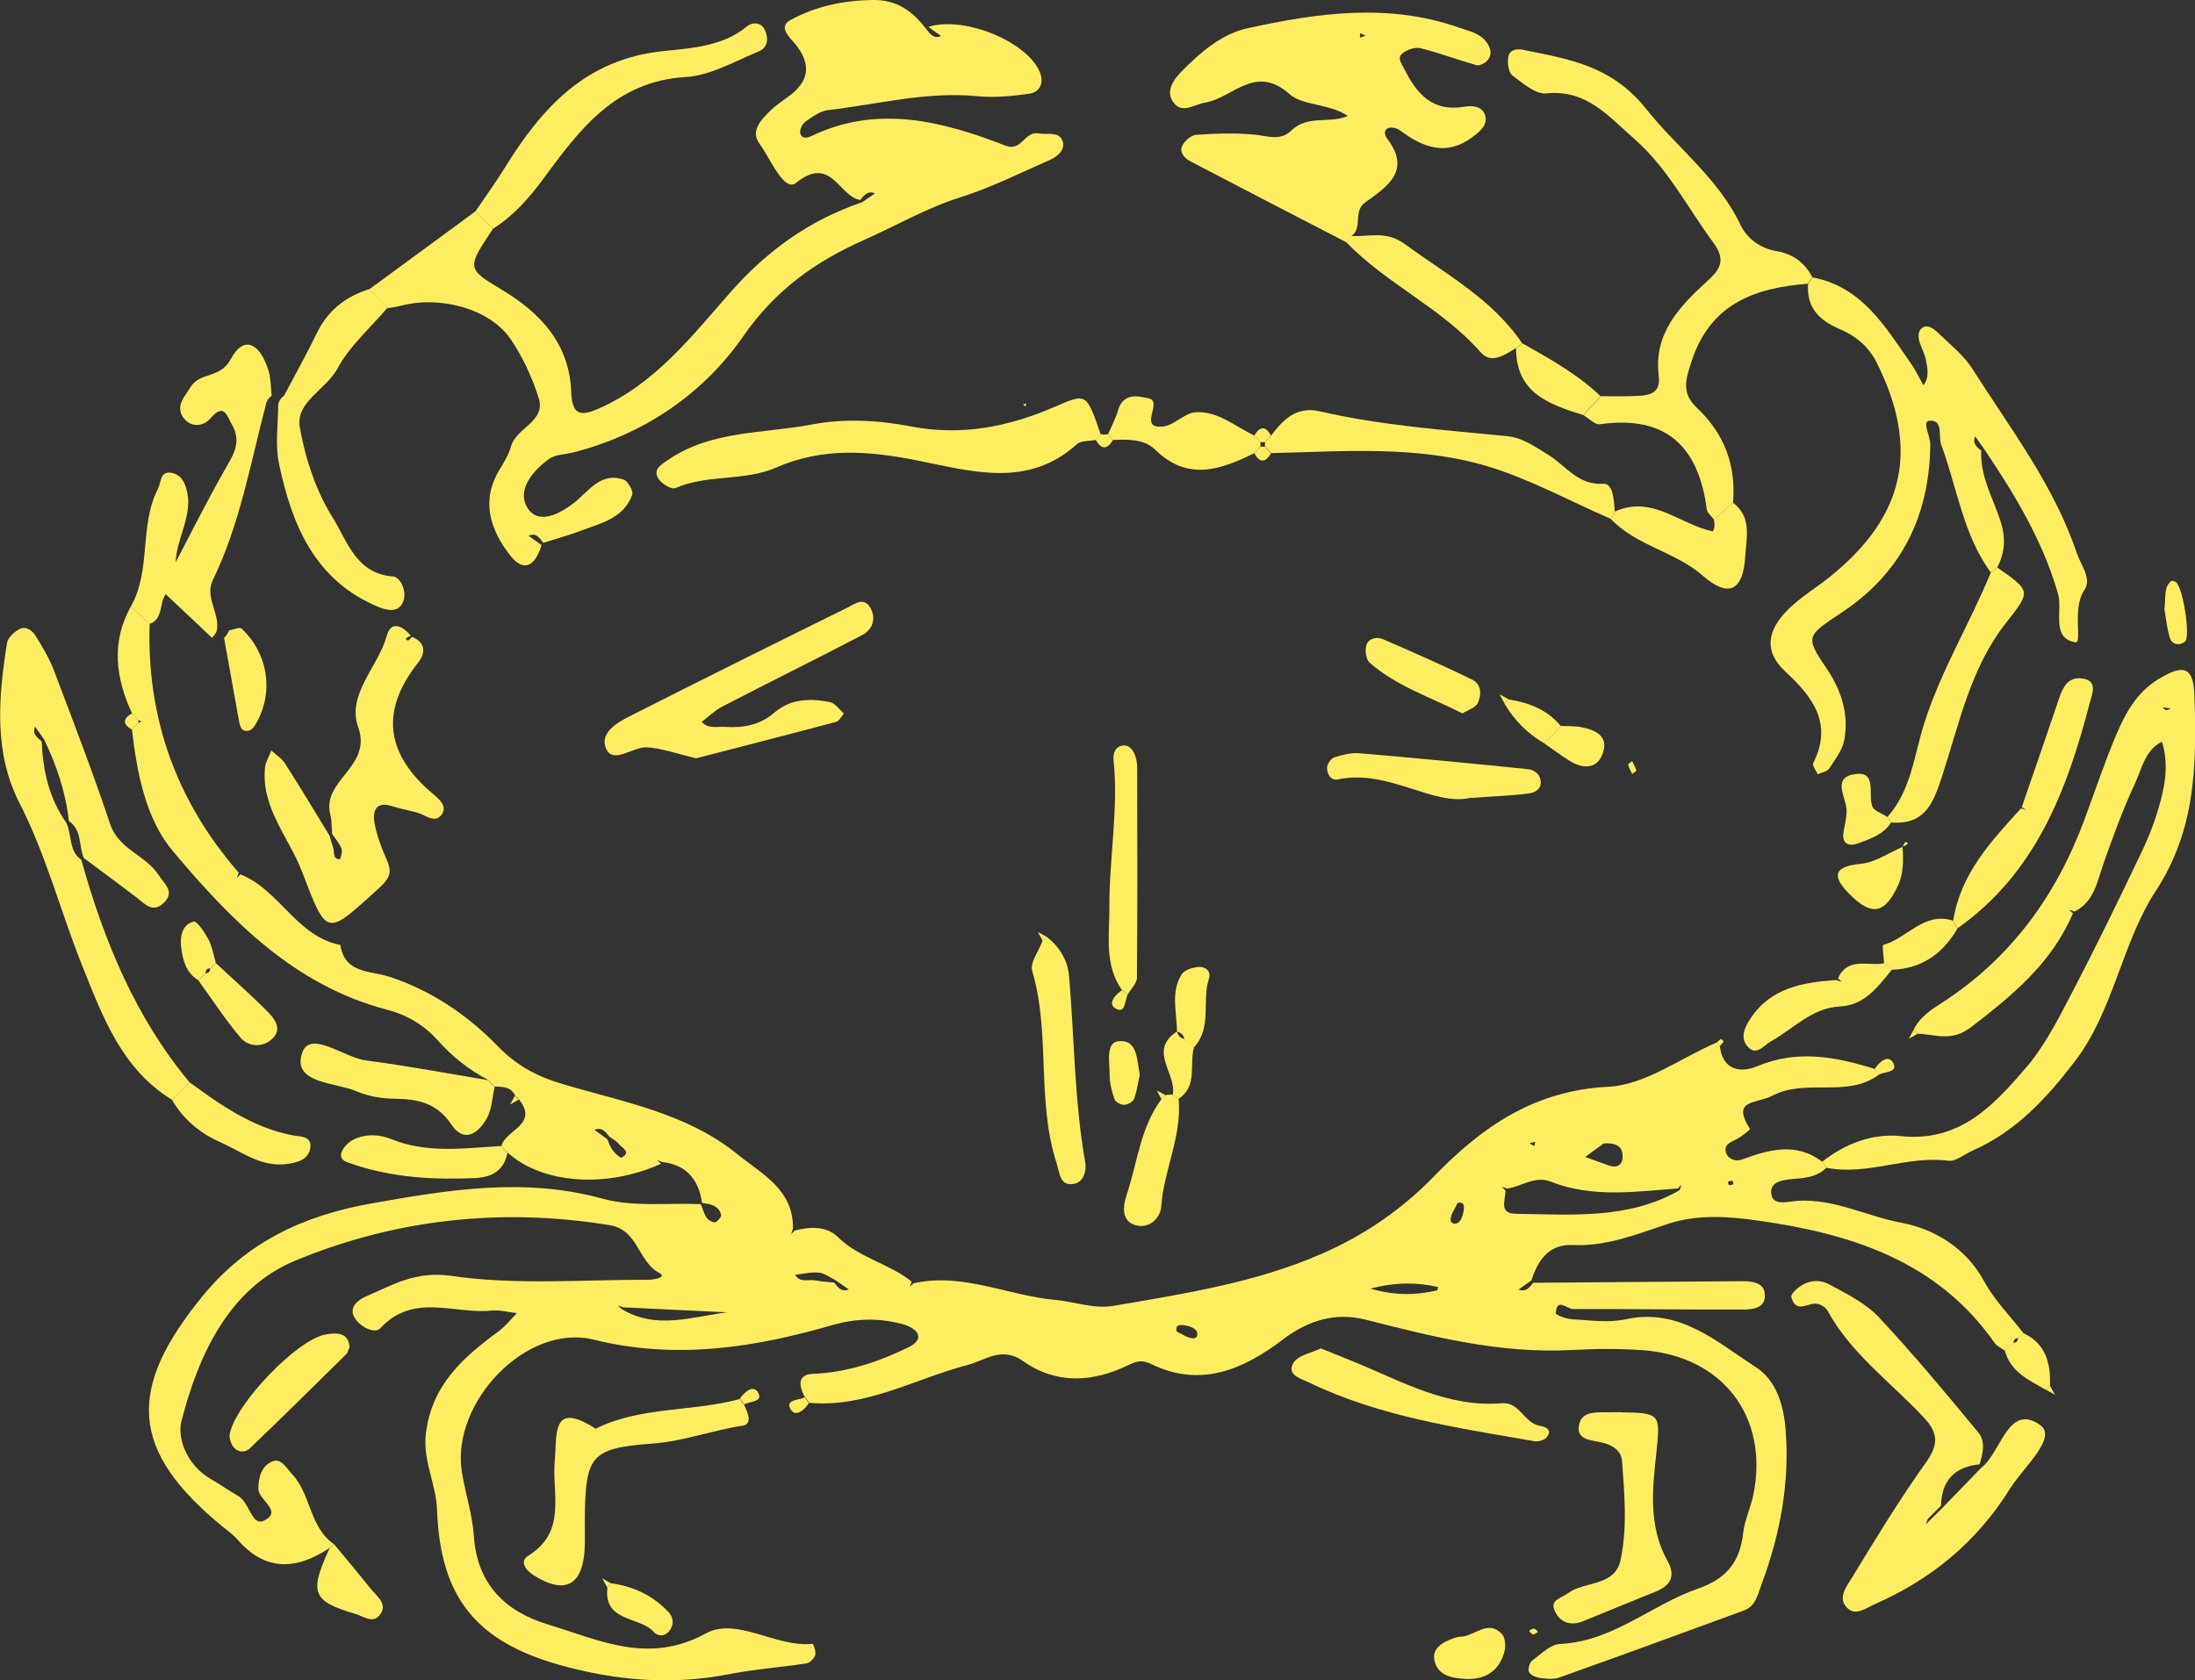 <?xml version="1.0" encoding="UTF-8"?>
<svg id="Layer_2" data-name="Layer 2" xmlns="http://www.w3.org/2000/svg" viewBox="0 0 166.34 127.38">
  <rect x="0" y="0" width="166.34" height="127.38" fill="#333333" stroke="none"/>
  <defs>
    <style>
      .cls-1 {
        fill: #feed61;
        stroke-width: 0px;
      }
    </style>
  </defs>
  <g id="Layer_11" data-name="Layer 11">
    <g>
      <path class="cls-1" d="m60.99,105.91c-.43-.82-.62-1.72.63-1.77,2.55-.1,4.88-.88,7.14-1.97.46-.22.98-.55.78-1.06-.14-.34-.7-.62-1.12-.73-1.78-.48-3.52-.46-5.35.07-5.93,1.71-11.84,2.64-18.08,1.1-5.1-1.26-10.82,4.77-9.99,10.02.26,1.63.8,3.23.91,4.87.25,3.69,2.42,5.74,5.67,6.72,3.87,1.17,7.56,3.04,11.91.66,2.35-1.28,5.3,1.08,8.09.79.05,0,.28.59.2.84-.08.26-.4.6-.66.64-1.95.3-3.94.44-5.88.82-4.33.85-8.58.49-12.79-.69-6.31-1.77-9.09-5.07-9.33-11.76-.07-2.01-1.11-3.74-.84-5.85.47-3.68,2.85-5.74,5.53-7.71.51-.38.91-.9,1.36-1.36-.66-.07-1.32-.26-1.97-.19-2.8.28-5.88-1.38-8.38,1.34-.42.46-1.67-.14-2.02-.94-.31-.69.34-1.22.95-1.48,2.05-.89,3.77-1.95,6.48-1.55,4.89.71,9.95.28,14.94.29.29,0,1.44-.16.78-.52-1.64-.89-1.56-3.26-3.76-3.62-8.21-1.34-16.27-.44-23.81,2.69-5,2.07-7.33,7.1-8.63,12.17-.35,1.38.5,3.41,2.23,4.39.71.4,1.38.89,2.09,1.29.84.48,1.01,2.32,1.93,1.86,1.48-.73-.43-1.55-.42-2.42,0-.87.25-1.74,1.06-2.07.68-.27,1.06.5,1.5.97,1.45,1.55,1.3,4.04,3.19,5.32l-.35.27c-2.49,1.66-4.84,1.82-6.97-.62-.32-.37-.73-.67-1.12-.98-7.07-5.78-7.32-10.45-1.49-17.55,3.38-4.11,7.7-6.06,12.67-6.95,5.84-1.04,11.65-2.02,17.62-.37,2.33.64,4.93.3,7.41.41.26.54.31,1.27,1.06,1.38.14.02.52-.41.49-.56-.17-.73-.83-.82-1.45-.92q-.39-2.78-2.99-3.09c-.13-.05-.27-.09-.4-.14l.28.27c-4.14,1.88-9.03,1.52-11.63-.86-.18-.14-.34-.3-.46-.5.32-1.22,2.85-1.61,1.33-3.52l-.3-.3c-.31-.67-.93-.65-1.53-.68-.2-.13-.37-.3-.5-.5-1.48-.76-2.75-1.79-3.86-3.03-1.02-1.15-2.35-1.91-3.77-2.28-7.05-1.83-11.86-6.79-16.27-12.03-2.06-2.45-2.72-5.92-3.1-9.22.17-.17.34-.34.49-.52l.25-.09-.25-.1c-.16-.18-.32-.36-.49-.52-1.23-2.67-1.59-5.36-.1-8.07.24.18.47.38.68.59l.22.21c.17.17.36.33.54.48-.23,7.18,2.04,13.46,6.75,18.87-.05.14-.09.27-.14.41.09-.09.18-.19.27-.28,2.96,1.17,4.24,4.7,7.57,5.35.35,2.2,2.26,1.93,3.74,2.42,3.16,1.03,5.91,2.91,8.16,5.22,1.48,1.52,2.96,2.31,4.93,2.9,4.56,1.36,9.41,2.2,13.23,5.3,1.83,1.49,4.31,2.69,4.24,5.68-.05.14-.09.27-.14.41.09-.09.18-.19.27-.28,1.16-.3,2.41-.35,3.26.48,1.62,1.6,3.89,2.01,5.61,3.39-.05.14-.09.27-.14.41.09-.09.18-.19.27-.28,3.72-.84,7.15.93,10.75,1.26,1.45.13,2.95.7,4.4.45,5.36-.92,10.75-1.74,15.8-3.95,3.23-1.41,6.06-3.35,8.52-5.89,3.61-3.72,7.57-6.49,13.2-6.77,2.78-.14,5.46-2.17,8.19-3.35,0,0,.25.25.25.25.2,1.86,1.58,2.07,2.82,1.55,3.06-1.29,5.97-.72,8.92.2.11.14.22.28.32.43-2.42,1.81-5.49.25-8.08,1.6-1.24.64-3.14.25-1.69,2.53.02.03-.64.58-1.03.77-.47.22-.97.43-.79,1.02.16.5.75.69,1.2.52,2.06-.76,4.1-1.34,6.09.16.11.14.22.3.31.46-.62.63-1.42.76-2.26.83-.81.07-1.98.12-1.92,1.07.07,1.06,1.3.65,1.98.61,2.79-.19,5.25,1.17,7.89,1.66,2.46.46,4.89,1.88,6.28,4.45.77,1.43,1.98,2.63,2.98,3.93-.14.12-.28.25-.41.37-.24,0-.35.12-.35.36-.21.21-.43.4-.65.59-.27-.2-.61-.34-.79-.6-4.35-6.21-10.86-8.26-17.88-9.26-2.29-.32-4.62-.5-6.89.25-2.35.78-4.65,1.72-7.21,1.6-1.8-.08-2.62,1.15-3.12,2.68-.32.23-.65.46-.97.69.55.23.83-.15,1.11-.51,5.32-.04,10.64-.09,15.96-.12.67,0,1.48.15,1.58.87.16,1.16-.86,1.28-1.66,1.28-4.29.01-8.58-.05-12.87-.04-.44,0-1.23-.91-1.3.32,0,.14.83.44,1.29.46,1.33.07,2.71.28,3.98,0,4.1-.9,6.89,1.69,9.87,3.61,1.59,1.02,2.13,2.9,2.28,4.79.31,4.04-.42,7.92-1.83,11.7-.29.77-.43,1.64-1.33,1.97-4.66,1.71-9.32,3.42-13.99,5.08-.44.16-.99.1-1.48.03-.3-.04-.71-.21-.82-.45-.1-.21.04-.71.24-.86.66-.49,1.37-1.22,2.09-1.26,4.01-.18,6.93-2.96,10.46-4.19,2.25-.78,3.2-2.08,3.45-4.28.11-.97.58-1.9.77-2.87,1.18-5.88-2.33-10.49-8.39-10.93-1.82-.13-3.66-.11-5.49-.01-5.33.27-10.4-1-15.49-2.3-2.32-.59-4.39.05-6.32,1.52-2.96,2.25-6.21,3.66-9.93,1.85-.72-.35-1.11-.24-1.73.06-2.7,1.32-5.48,1.49-7.99-.29-1.63-1.16-2.89-.05-4.21.29-3.98,1.04-7.68,3.25-12,2.87-.11-.14-.22-.28-.32-.43Zm-14.82-19.76c-.29-.36-.56-.74-1.12-.5l.97.7c.13.29.23.61.42.86.18.23.58.6.67.54.77-.44.02-.72-.19-1.01-.18-.24-.49-.39-.75-.58Zm17.04,11.07c.28.36.55.75,1.11.52-.33-.23-.65-.45-.98-.68-.42-.21-.83-.54-1.27-.59-.59-.06-1.2.1-1.81.16.37.65,1.01.33,1.53.43.46.09.94.11,1.41.16Zm-15.99,1.88c-.14-.05-.27-.09-.41-.14.1.09.19.17.29.26,2.59,1.6,5.31.6,8.01.26-2.63-.13-5.26-.26-7.89-.38Zm79.93-9.01c-3.23.24-6.48.73-9.64-.52-1.19-.47-2.19.37-3.3.53-.14-.05-.27-.09-.41-.14.09.09.18.18.28.27.04.7-.56,1.76.81,1.78,4.22.05,8.5.45,12.39-1.79.05-.14.09-.27.14-.41-.09.09-.18.18-.27.28Zm-5.61-3.42c-.37.27-.89.65-1.41,1.03.6.22,1.19.44,1.79.65.56.2,1,0,1.04-.57.06-.79-.39-1.18-1.42-1.1Zm-17.69,11.01c1.91.56,3.48.49,5.05.14.04,0,.06-.17.08-.26-1.6-.36-3.18-.38-5.13.12Zm6.6-6.48c-.17.39-.5.81-.52,1.24-.01.36.45.44.7.12.18-.23.26-.57.3-.87.06-.43-.12-.61-.49-.49Zm-21.27,9.74c.38.17.81.5,1.24.51.36.01.44-.46.12-.7-.23-.18-.57-.26-.87-.3-.43-.06-.61.12-.49.5Zm42.19-11.17c-.03-.09-.05-.26-.09-.26-.11-.01-.23.04-.34.07.03.09.05.26.09.26.11.01.23-.04.34-.07Zm-15.48-3.11l.39.22.06-.33-.45.12Z"/>
      <path class="cls-1" d="m28,21.92c2.68-1.97,5.35-3.93,8.03-5.9.18.19.36.38.55.57l.21.21c.19.18.38.36.57.54-1.98,2.97-2.01,3.02.63,4.6,3,1.79,5.17,4.14,5.3,7.8.07,1.81.78,1.81,2.13,1.21,4.24-1.88,7.03-5.5,9.93-8.79,2.83-3.21,6.02-5.48,9.98-6.83.33-.22.65-.45.98-.67-.55-.24-.83.15-1.12.5-1.61-.24-2.19-3.45-4.86-1.3-.92.74-1.93-1.83-2.77-2.96-.73-.99.14-1.85.86-2.55.47-.46,1.05-.8,1.56-1.21q2.17-1.74.07-4.05c-.47-.52-.95-1.15-.13-1.58C61.83.47,63.88.04,66.1,0c1.92-.04,3.07.88,4.11,2.22.28.36.55.75,1.11.51l-.97-.69c2.77-.88,7.7,1.2,8.5,3.57.27.81-.16,1.39-.83,1.49-1.31.19-2.66.32-3.96.19-3.85-.37-7.56.62-11.32,1.06-.6.07-1.18.51-1.71.88-.23.16-.43.59-.39.85.07.39.44.43.79.26,5.05-2.44,9.94-1.17,14.77.7,1.24.48,1.44-1.12,2.49-.93.63.12,1.5-.16,1.8.5.31.66-.29,1.23-.9,1.5-2.27,1-4.5,2.12-6.85,2.86-2.56.81-4.84,2.15-7.26,3.22-3.69,1.64-6.73,3.8-9.14,7.28-3.07,4.41-7.51,7.43-12.86,8.82-.64.16-1.4.15-1.89.51-1.22.9-2.45,2.34-1.62,3.69.8,1.3,2.39.51,3.5-.35,1.15-.88,2.02-2.39,3.8-1.78.32.11.74.87.64,1.15-.64,1.78-2.38,2.15-3.91,2.73-.93.35-1.89.61-2.83.91-.28-.36-.53-.8-1.11-.54.33.24.65.48.98.71-.42,1.43-1.27,2.21-2.38.78-1.48-1.91-2.25-4.09-.82-6.47.34-.57.71-1.16.88-1.78.39-1.44,2.68-1.89,2.1-3.69-.5-1.56-1.21-3.12-2.14-4.47-1.58-2.3-5.36-3.31-8.35-2.5-.32.09-.65.11-.98.17-.18-.19-.36-.38-.55-.57l-.21-.2c-.21-.21-.4-.44-.59-.67Z"/>
      <path class="cls-1" d="m102.02,18.36c-3.94-2.04-7.88-4.07-11.81-6.13-.44-.23-.86-.68-.62-1.18.18-.37.67-.8,1.05-.83,1.48-.1,2.99-.16,4.47-.01.99.1,1.92.5,2.78-.34,1.2-1.17,2.89-.48,4.25-1.08-1.36-.94-3.42-.77-4.41-1.65-2.61-2.33-4.31.29-6.38.63-.79.13-1.66.81-2.3.14-.89-.94-.04-1.96.56-2.57,1.4-1.4,2.99-2.78,4.93-3.2,5.31-1.16,10.67-1.93,16.02-.05.79.28,1.6.41,2.12,1.15.31.44.4.92.05,1.33-.18.21-.6.43-.83.37-1.43-.4-2.82-.93-4.26-1.29-.4-.1-.98.11-1.33.37-.46.35-.13.74.1,1.2.96,1.88,2.12,3.28,4.54,2.87.6-.1,1.42-.07,1.61.71.18.74-.48,1.21-.99,1.6-1.95,1.46-3.73.79-5.45-.5-.23-.17-.62-.28-.87-.21-.35.1-.39.48-.13.82,1.87,2.43-.02,3.66-1.65,4.82-.98.7-.17,1.93-1.05,2.55-.1.17-.22.33-.36.48Zm1.06-15.85l-.03.34.44-.14-.42-.2Z"/>
      <path class="cls-1" d="m145.02,78.05c.46-.93,1.26-1.47,2.12-2.02,5.18-3.34,8.64-8.06,10.78-13.79.81-2.16,1.53-4.36,2.43-6.49.71-1.67,1.56-3.27,3.24-4.28,1.93-1.17,2.64-.91,2.71,1.32.16,5.13.13,10.07-2.94,14.76-2.58,3.95-3.16,9.03-6.13,12.91-2.13,2.79-4.47,5.33-7.77,6.77-.61.27-1.25.83-1.81.76-3.13-.42-6.13,1.15-9.25.53-.09-.16-.19-.31-.31-.46,1.75-1.38,3.82-2.16,5.95-1.94,4.46.48,7.03-2.32,9.49-5.18,1.38-1.61,2.39-3.58,3.38-5.48,1.91-3.66,3.72-7.37,5.49-11.1.63-1.34,1.13-2.77,1.47-4.21.3-1.28.38-2.63-.04-3.93-1.3.67-1.52,2.07-2.05,3.2-.91,1.94-1.64,3.97-2.36,6-.49,1.39-.7,2.91-2.2,3.68-.14-.05-.28-.09-.43-.14l.3.27c-1.59,3.75-4.54,6.19-7.69,8.61-1.52,1.17-2.69.57-4.07.52l-.31-.31Zm19.48-24.35c-.21-.03-.42-.05-.63-.08.1.07.19.2.29.21.11.01.22-.08.34-.13Z"/>
      <path class="cls-1" d="m150.14,34.18c-.09,1.86.83,3.47,1.4,5.13.47,1.38.44,2.5-.19,3.71-.15.15-.31.27-.49.37-2.11-2.89-2.54-6.43-3.75-9.66-.25-.68.2-1.94-.92-1.83-.55.05.09,1.15.09,1.78-.05,5.39-2.16,9.72-6.68,12.73-2.64,1.76-2.85,1.81-1.25,4.15,1.2,1.76,1.77,3.53,1.41,5.54-.14.77-.7,1.48-1.15,2.17-.15.23-.57.28-.86.42-.12-.28-.43-.66-.34-.84,1.5-2.99-.02-5-2.1-6.93-1.72-1.59-1.35-3.19.21-4.73.95-.94,2.09-1.62,3.12-2.44,5.85-4.69,6.77-9.87,3.58-16.26-.65-1.3-1.64-2.05-2.88-2.58-1.52-.65-2.46-1.65-2.32-3.4.1-.18.22-.34.36-.48,3.76.73,5.5,3.76,7.45,6.55.35.51.62,1.08.93,1.62.46-.59.31-1.26.19-1.9-.09-.48-.35-.92-.49-1.4-.14-.48-.1-1,.44-1.15.24-.07.64.17.86.38.95.92,2.04,1.77,2.73,2.86,2.87,4.52,6.17,8.8,7.9,13.96.3.91,1.17,1.91.55,2.81-.92,1.34-.14,4.01-.65,3.93-1.89-.3-.96-2.39-1.33-3.68-1.16-4.04-3.29-7.54-5.59-10.96-.23-.32-.46-.65-.69-.97-.24.55.16.83.5,1.12Z"/>
      <path class="cls-1" d="m6.16,65.17c1.71,6.12,4.08,11.92,8.2,16.87-.19.18-.38.36-.57.55l-.2.21c-.18.19-.37.38-.55.57-3.82-2.33-5.27-6.33-6.8-10.14-1.64-4.09-2.73-8.38-4.76-12.35-1.97-3.84-1.6-8.03-.95-12.14.06-.39.53-.83.92-1.04.5-.28.99.09,1.25.5.52.84,1.04,1.71,1.39,2.63,1.46,3.86,2.95,7.71,4.25,11.62.65,1.95,2.69,2.36,3.68,3.88.44.68,1.26,1.26.4,2.1-.85.84-1.46.07-2.1-.42-1.31-1-2.64-1.98-3.96-2.96-.42-.92-.12-2.13-1.14-2.81-.24-2.18-.93-4.22-1.88-6.19-.23-.32-.46-.65-.68-.97-.24.55.15.83.5,1.12.09,2.22.56,4.33,1.87,6.18.44.91.15,2.13,1.15,2.81Z"/>
      <path class="cls-1" d="m121.29,30.03c1,0,2,.04,3-.03.88-.06,1.56-.31,1.41-1.52-.4-3.2,1.57-5.25,3.69-7.18.94-.86,1.44-1.56.45-2.91-1.97-2.66-3.47-5.67-6.02-7.89-1.94-1.69-3.59-3.74-6.65-3.42-.81.08-1.78-.78-2.56-1.36-.29-.22-.38-.91-.32-1.35.07-.54.53-.71,1.09-.6,3.49.71,6.73,1.17,9.38,4.5,2.33,2.93,5.45,5.23,7.14,8.78.49,1.03,1.5,1.79,2.75,1.99,1.24.21,2.13.89,2.7,1.99-.14.15-.26.31-.36.48-4.03.31-7.38,1.52-8.8,5.88-.46,1.4-.78,2.42.42,3.54,2.05,1.93,2.97,4.35,2.72,7.18-.19.15-.37.31-.54.47l-.21.22c-.22.21-.45.41-.7.58-.19-.26-.5-.5-.54-.78-.62-4.77-3.1-7.15-8.1-6.44-.37.05-.82-.44-1.23-.68.18-.24.38-.46.58-.67l.21-.21c.17-.18.34-.37.5-.56Z"/>
      <path class="cls-1" d="m150.19,111.23c1.48-1.21,2.01-4.88,4.4-3.22,1.37.95-1.24,3.2-2.25,4.81-2.51,4.03-5.93,6.87-10.24,8.77-.78.34-1.5.97-2.17.24-.67-.73.02-1.6.41-2.23,1.8-2.96,3.6-5.92,5.61-8.74.97-1.36.94-2.24-.17-3.42-2.48-2.65-5.5-4.81-7.29-8.09-.14-.25-.51-.48-.81-.52-.67-.11-1.58.8-1.93-.51-.03-.12.11-.31.22-.43.79-.8,1.77-1.02,2.71-.5,1.3.71,2.71,1.4,3.7,2.46,2.63,2.81,5.1,5.78,7.55,8.75.55.66.33,1.58.09,2.4-1.9.19-2.88,1.23-2.93,3.14-.33.33-.67.67-1,1-.05.14-.09.27-.14.41.09-.09.18-.18.27-.28.33-.33.67-.67,1.01-1,.99-1.02,1.97-2.04,2.96-3.06Z"/>
      <path class="cls-1" d="m31.24,48.28c1.06.46,1.01,1.24.43,1.97-2.91,3.69-2.39,6.95,1.12,9.91.46.39,1.15.94.68,1.59-.5.69-1.19.05-1.79-.13-.64-.19-1.3-.29-1.93-.5-1.24-.41-1.53.32-1.37,1.25.17.96.53,1.91.93,2.81.47,1.08.16,1.47-.78,2.32-3.8,3.43-3.74,3.56-5.64-1.42-.99-2.6-3.1-4.82-2.81-7.87.04-.45.32-.88.48-1.32.35.32.78.59,1.03.97,1.16,1.81,2.27,3.66,3.39,5.5.09.29.16.59.26.87.13.33-.08.87.51.91.03,0,.22-.57.13-.8-.15-.41-.46-.75-.71-1.12-.04-.5-.02-1.01-.14-1.48-.67-2.61,3.19-3.59,2.12-6.6-.9-2.51,1.52-4.59,2.17-6.97.32-1.16,1.21-.72,1.82.03-.41.14-.49.29-.23.35.08.02.2-.17.31-.26Z"/>
      <path class="cls-1" d="m83.04,33.35c-.49.1-1.12.04-1.43.32-3.75,3.38-8.01,2.04-12.12,1.23-3.66-.72-7.14-1.01-10.69.55-2.38,1.04-5.18.49-7.63,1.55-.28.12-.97-.3-1.22-.64-.53-.73.08-1.09.65-1.48,3.31-2.28,7.28-2,10.97-2.71,2.39-.46,5.02-.32,7.43.15,3.89.75,7.44.03,10.95-1.49,2.38-1.03,2.38-1.06,3.45,2.07-.1.16-.22.31-.35.45Z"/>
      <path class="cls-1" d="m52.79,57.49c-1.52-.36-2.63-.77-3.76-.84-1.07-.06-2.6,1.34-3.11.07-.53-1.34,1.17-2.11,2.32-2.69,5.31-2.69,10.64-5.34,15.98-7.97.51-.25,1.24-.85,1.73,0,.48.83.18,1.67-.63,2.09-3.52,1.84-7.08,3.59-10.6,5.42-.56.29-1.03.76-1.54,1.15.5.56,1.17.34,1.78.38,1.36.09,2.64-.14,3.71-1.07,1.25-1.08,2.73-1.1,4.22-.81.4.08.71.57,1.06.87-.19.22-.35.57-.59.63-3.63.97-7.27,1.9-10.59,2.76Z"/>
      <path class="cls-1" d="m29.34,23.36c-1.29,1.51-2.85,2.87-3.77,4.58-.86,1.6-3.19,2.53-2.85,4.45.42,2.39,1.24,4.87,2.53,6.91,1.07,1.71,1.73,4.2,4.55,4.4.53.04,1.15,1.22.68,2.06-.39.7-1.21.49-1.8.25-4.83-2-6.57-6.23-7.54-10.88-.3-1.43-.06-2.98-.06-4.47.06-.28.21-.5.44-.66.84-1.58,1.71-3.14,2.49-4.75.84-1.73,2.2-2.79,4-3.34.18.23.38.46.59.67l.21.2c.18.19.36.38.55.57Z"/>
      <path class="cls-1" d="m20.15,30.67c-1.18,4.49-1.97,9.09-4.03,13.32-.61,1.26.54,2.5.32,3.8-.08.21-.2.4-.37.56-1.31-1.23-2.62-2.46-3.93-3.7.06-.28.21-.49.45-.65,1.6-3.03,3.12-6.1,4.83-9.07.57-1,.69-1.81.15-2.75-.38-.65-.57-1.69-1.63-.46-.57.67-1.6.7-2.12-.18-.49-.83.2-1.5.63-2.21.69-1.14,2.25-.61,3.04-2.11.94-1.77,2.15-1.32,2.84.81.2.62.18,1.31.26,1.97-.23.16-.38.38-.44.66Z"/>
      <path class="cls-1" d="m36.03,16.02c.74-1.09,1.51-2.15,2.2-3.27,2.83-4.57,6.13-8.27,12.05-8.88,2.08-.22,4.5-.34,6.35-1.89.33-.28,1-.33,1.3.23.33.64.29,1.39-.42,1.68-1.82.75-3.67,1.84-5.56,1.95-5.32.32-8.02,3.97-10.76,7.69-1.09,1.48-2.27,2.83-3.83,3.81-.19-.18-.38-.36-.57-.54l-.21-.21c-.18-.19-.37-.38-.55-.57Z"/>
      <path class="cls-1" d="m56.38,106.46c.25.58.73,1.49-.15,1.62-2.29.35-4.45,1.18-6.81,1.35-4.64.34-5.02.95-5.1,5.43-.02,1,.05,2.01-.05,3-.27,2.42-1.61,2.94-3.8,1.57-.67-.42-1.11-1.09-.44-1.5,2.96-1.82,1.78-4.7,2.01-7.2.18-1.96-.28-4.61,3.1-2.43,3.44-1.71,7.33-1.26,10.91-2.25.11.14.22.28.32.42Z"/>
      <path class="cls-1" d="m96.32,33.02c.93-1.22,1.93-2.25,3.7-1.84,4.66,1.08,9.42,1.41,14.16,1.88,1.24.12,2.11.79,3.11,1.39,1.34.8,2.24,2.34,4.21,2.22.76-.05.81,1.28.87,2.11-.07.2-.17.39-.31.55-3.11-1.35-6.13-3.02-9.36-3.99-5.33-1.59-10.88-1.12-16.37-.99-.15-.17-.31-.34-.47-.5v-.33c.17-.16.32-.33.47-.5Z"/>
      <path class="cls-1" d="m122.85,107.06c2.95.04,2.99.12,2.68,2.99-.31,2.81-.63,5.64.84,8.28.63,1.13.24,1.86-.9,2.32-1.85.74-3.68,1.51-5.52,2.25-.9.36-1.68.11-2.1-.72-.47-.91.49-1.04.96-1.4,1.27-.96,3.57-.48,4-2.54.52-2.45.3-4.97.11-7.46-.05-.75-.58-1.14-1.26-1.36-.87-.28-2.37-.14-1.96-1.55.3-1.05,1.68-.76,2.65-.82.17-.01.33,0,.5,0Z"/>
      <path class="cls-1" d="m143.03,61.93c1.82-2.03,2.03-4.75,2.81-7.16,1.28-4,3.46-7.55,5.03-11.38.18-.1.34-.23.49-.37,2.57,1.8,2.55,1.79.67,4.18-2.71,3.43-3.56,7.68-4.87,11.69-.69,2.11-1.34,3.64-3.84,3.46l-.28-.41Z"/>
      <path class="cls-1" d="m153.21,61.19c.95-2.75,1.9-5.49,2.83-8.25.28-.84.68-1.61,1.65-1.52,1.37.12.84,1.2.67,1.88-1.72,6.62-4.09,12.87-9.99,17.05-.15-.16-.27-.35-.35-.56.54-3.54,2.86-6.01,5.13-8.51.14.04.28.08.42.12l-.35-.2Z"/>
      <path class="cls-1" d="m100.11,102.22c.77.31,1.68.67,2.58,1.04,3.58,1.48,7.03,3.45,11.12,3.11,1.36-.11,1.68,1.5,2.88,1.71.39.07,1.03.28.49.9-.18.2-.62.32-.9.27-5.82-1.02-11.7-1.85-17.1-4.46-.54-.26-1.47-.5-1.28-1.2.22-.83,1.26-.94,2.21-1.38Z"/>
      <path class="cls-1" d="m79.32,71.02c.99.73,1.6,1.86,1.69,2.92.41,4.72.4,9.48,1.23,14.17.12.65-.14,1.48-.8,1.62-1.13.23-1.12-.78-1.37-1.56-1.54-4.74-.44-9.81-1.85-14.58-.18-.62.5-1.5.78-2.26l.31-.31Z"/>
      <path class="cls-1" d="m37.49,82.37c-.19.8-.21,1.7-.59,2.39-.63,1.13-1.71,1.94-2.69.49-1.09-1.63-2.52-1.94-4.28-1.96-.97-.01-2.01-.18-2.9-.56-1.64-.7-4.9-.59-4.14-2.9.6-1.81,3.16.34,4.87.56,3.09.4,6.16.98,9.24,1.49.13.2.29.37.5.5Z"/>
      <path class="cls-1" d="m114.88,26.39c-.85.51-1.86,1.24-2.67.32-2.94-3.36-7.13-5.17-10.19-8.35.14-.14.26-.3.36-.48,1.36.11,2.61-.45,4.09.63,3.15,2.3,6.62,4.17,8.88,7.51-.14.14-.3.26-.47.37Z"/>
      <path class="cls-1" d="m111.47,60.47c-2.84.7-6.26-2.22-10.11-1.38-.48.1-.86-.44-.78-.98.04-.26.31-.63.54-.7.62-.19,1.29-.37,1.92-.31,4.24.36,8.47.77,12.7,1.2.48.05.92.3,1.01.86.1.64-.42.92-.85.98-1.13.16-2.29.19-4.43.35Z"/>
      <path class="cls-1" d="m85.03,75.06c-1.36-1.92-.95-4.13-.96-6.25-.02-3.73.7-7.44.32-11.18-.06-.54.12-1.02.67-1.11.56-.09.84.39,1,.86.1.31.12.65.12.98,0,5.25.03,10.5-.02,15.75,0,.43-.46.85-.7,1.27-.15-.1-.29-.21-.42-.32Z"/>
      <path class="cls-1" d="m131.33,38.11c1.45,1.08,1.01,2.66.93,4.05-.16,2.63-1.26,3.19-3.22,1.48-2.12-1.84-5.04-2.26-6.98-4.31.14-.16.24-.35.31-.55,2.85-1.3,4.96,1.01,7.44,1.5.01,0,.11-.28.12-.43.01-.15-.03-.31-.05-.47.25-.18.48-.37.7-.58l.21-.22c.17-.17.35-.32.54-.47Z"/>
      <path class="cls-1" d="m95.05,34.35c-2.55,1.27-5.05,2.15-7.52-.27-.83-.81-2.06-.78-3.2-.73-.13-.14-.25-.29-.35-.46.25-.58.56-1.15.74-1.76.39-1.36,1.45-1.13,2.34-.93,1.11.25-.88,2.34,1.08,2.13.85-.09,1.63-1.03,2.47-1.08,1.68-.11,2.99,1.07,4.44,1.77.15.17.31.33.47.5v.33c-.16.16-.31.33-.47.5Z"/>
      <path class="cls-1" d="m26.48,102.14c-.09.2-.12.39-.22.49-2.44,2.4-4.87,4.82-7.35,7.18-.36.34-.96.29-1.28-.21-.16-.25-.27-.61-.22-.89.41-2.27,5.12-7.21,7.3-7.56.73-.12,1.71-.2,1.78.99Z"/>
      <path class="cls-1" d="m139.29,74.15c.76-1.65,2.29-.89,3.5-1.13.24.1.44.26.59.48-1.06,1.28-2.05,2.69-3.92,2.79-2.16.11-3.54,1.69-5.26,2.65-.53.3-1.05,1.06-1.67.49-.73-.68-.33-1.55.14-2.25,1.55-2.32,3.98-2.72,6.49-2.89.14.05.27.09.41.14-.09-.09-.19-.18-.28-.27Z"/>
      <path class="cls-1" d="m38.46,87.37c-.27,1.34-1.12,1.87-2.46,1.93-3.15.14-6.25-.03-9.26-1.05-.47-.16-1.03-.28-.87-.86.12-.4.54-.82.93-1.01.93-.45,1.96-.4,2.89-.02,2.72,1.1,5.52.67,8.31.51.12.2.27.36.46.5Z"/>
      <path class="cls-1" d="m9.9,46c1.59-2.78.63-6.14,2.07-8.95.26-.51.14-1.42,1.11-1.19.71.17.97.81,1.11,1.46.48,2.3-1.52,4.35-.67,6.69-.24.15-.39.37-.45.65-1.22.45-.47,2.2-1.72,2.63-.19-.15-.37-.31-.54-.48l-.22-.21c-.22-.21-.44-.41-.68-.59Z"/>
      <path class="cls-1" d="m14.36,82.04c2.38,1.74,4.79,3.43,7.76,4.01.59.12,1.48.03,1.4.9-.09.97-1,1.19-1.83,1.29-1.94.24-3.41-.96-5.04-1.68-1.55-.69-2.76-1.73-3.62-3.19.18-.19.36-.38.55-.57l.2-.21c.19-.18.38-.36.57-.55Z"/>
      <path class="cls-1" d="m110.83,54.08c-2.45-1.24-5.01-2.07-7.04-3.85-.28-.24-.37-.94-.24-1.34.16-.5.77-.64,1.25-.44,2.28.99,4.56,1.99,6.79,3.08.69.34.68,1.17.4,1.77-.17.35-.75.52-1.15.77Z"/>
      <path class="cls-1" d="m89.32,83.29c.26,2.83-1.12,5.39-1.32,8.16-.07.96-1.03,1.83-2.15,1.35-.83-.36-.76-1.35-.49-2.17.83-2.45,1.04-5.13,2.65-7.3l.31-.31c.18-.04.36-.06.55-.03.16.09.31.19.45.3Z"/>
      <path class="cls-1" d="m16.37,73.02c1.33,1.24,2.7,2.44,3.97,3.73.57.58,1.09,1.39.16,2.11-.75.58-1.72.44-2.26-.19-1.17-1.37-2.16-2.91-3.22-4.37.19-.17.38-.34.56-.52.22-.01.34-.13.35-.36.14-.14.29-.27.43-.4Z"/>
      <path class="cls-1" d="m111.02,127.26c-1.04-.04-2.1-.28-2.32-1.42-.18-.93.67-1.38,1.47-1.66.15-.05.32-.11.48-.11,1.07,0,2.09-1.36,3.17-.2.26.28.3.94.18,1.36-.41,1.46-1.46,2.12-2.98,2.04Z"/>
      <path class="cls-1" d="m17.36,47.79c.33-.06.81-.28.95-.14,1.97,1.86,2.44,4.67,1.19,7.03-.15.28-.37.64-.63.7-.64.15-.7-.41-.78-.85-.37-2.05-.74-4.11-1.11-6.17.16-.16.28-.35.37-.56Z"/>
      <path class="cls-1" d="m144.18,64.19c.05.98.1,1.95-.33,2.9-.98,2.15-1.98,2.4-3.64.74-1.22-1.21-1.53-2.13.8-2.35,1.09-.1,2.12-.84,3.18-1.28h0Z"/>
      <path class="cls-1" d="m120,31.47c-2.58-.81-5.12-1.66-5.11-5.08.17-.11.33-.23.47-.37,2.09,1.18,4.18,2.34,5.93,4.01-.16.19-.33.38-.5.56l-.21.21c-.21.21-.4.44-.58.67Z"/>
      <path class="cls-1" d="m25.33,117.07c.92,1.12,1.86,2.23,2.77,3.37.47.59,1.36,1.17.64,2.03-.5.6-1.22.05-1.79-.12-3.31-.99-3.53-1.6-1.97-5,0,0,.35-.27.35-.27Z"/>
      <path class="cls-1" d="m148.36,70.35c-1.11,1.93-2.71,3.08-4.99,3.16-.15-.22-.34-.38-.59-.48-.03-.49-.16-1.37-.07-1.4,1.81-.49,3.09-2.55,5.3-1.84.08.21.19.4.35.56Z"/>
      <path class="cls-1" d="m89.19,78.19c0-1.46-.5-2.98.36-4.33.21-.33.8-.52,1.24-.56.51-.05,1.02.29.83.88-.57,1.7.26,3.69-1.13,5.2-.26-.19-.5-.39-.73-.61-.06-.31-.26-.5-.58-.58h0Z"/>
      <path class="cls-1" d="m143.31,62.34c-.56.91-1.54,1.23-2.44,1.57-.64.25-1.34.18-1.16-.87.09-.48.2-.97.23-1.46.07-1.02-1.2-2.58.56-2.89,1.78-.31,1.05,1.5,1.38,2.43.13.36.75.54,1.15.81l.28.41Z"/>
      <path class="cls-1" d="m46.33,120.02c1.69.24,3.16.93,4.33,2.18.34.36.44.88.13,1.34-.34.51-.89.56-1.25.16-1.1-1.2-3.82-.72-3.51-3.38l.31-.31Z"/>
      <path class="cls-1" d="m86.37,81.49c-.13.58-.21,1.22-.43,1.81-.08.22-.48.44-.74.45-.26,0-.67-.21-.74-.42-.21-.59-.37-1.24-.37-1.86,0-.92-.32-2.44.66-2.54,1.47-.16,1.4,1.41,1.63,2.57Z"/>
      <path class="cls-1" d="m118.29,55.03c.48.02.96,0,1.43.07,1.21.21,2.31.73,1.67,2.18-.47,1.07-1.53.96-2.45.39-.66-.41-1.29-.89-1.93-1.33.19-.19.39-.37.58-.56l.19-.19c.17-.18.34-.37.5-.56Z"/>
      <path class="cls-1" d="m155.05,105.36c-1.28-.74-2.69-1.35-3.12-2.98.23-.19.44-.39.65-.59.22,0,.33-.13.35-.36.14-.12.27-.25.41-.37,1.71.81,2.07,2.29,2.01,3.99l-.31.31Z"/>
      <path class="cls-1" d="m164.02,46.15c.13-.88-.08-1.6.51-2.1.06-.05.25,0,.35.07.53.3,1.16,4.2.69,4.53-.46.33-.99.21-1.15-.34-.23-.77-.3-1.59-.4-2.16Z"/>
      <path class="cls-1" d="m15.02,74.3c-.93-.56-1.17-1.54-1.29-2.47-.1-.77.04-1.74.94-1.97.25-.06.84.81,1.12,1.33.29.56.39,1.21.57,1.82-.15.13-.29.26-.43.4-.24,0-.36.11-.35.36-.18.18-.37.35-.56.52Z"/>
      <path class="cls-1" d="m90.49,79.38c-.39,1.3.3,2.93-1.17,3.91-.14-.11-.29-.21-.45-.3.34-1.58-1.91-3.34.32-4.8h0c.08.32.27.51.58.57.23.22.48.43.73.61Z"/>
      <path class="cls-1" d="m117.01,56.34c-1.26-.74-2.26-1.74-3-3.01l.31-.31c1.54.24,2.93.77,3.96,2.01-.16.19-.33.38-.5.56l-.19.19c-.19.19-.39.37-.58.56Z"/>
      <path class="cls-1" d="m116.53,123.72c-.12.06-.24.18-.35.17-.11-.01-.2-.16-.3-.24.26-.27.48-.25.66.07Z"/>
      <path class="cls-1" d="m61.31,106.34c-.35.55-1.03,1.12-1.39.5-.44-.77.62-.68,1.06-.92.1.15.21.29.32.43Z"/>
      <path class="cls-1" d="m56.06,106.04c.35-.53,1.02-1.1,1.38-.49.43.75-.62.66-1.05.91-.1-.15-.21-.29-.32-.42Z"/>
      <path class="cls-1" d="m123.69,58.67c-.11-.23-.24-.46-.31-.7-.02-.06.2-.18.31-.27.11.23.24.46.31.7.02.06-.2.18-.31.27Z"/>
      <path class="cls-1" d="m85.46,75.39c-.24.45-.15,1.5-.92,1.06-.62-.36-.05-1.03.49-1.39.14.11.28.22.42.32Z"/>
      <path class="cls-1" d="m142.06,81.04c.35-.55,1.03-1.12,1.39-.5.44.77-.62.68-1.07.92-.1-.15-.21-.29-.32-.43Z"/>
      <path class="cls-1" d="m88.02,83.33c-.12-.22-.24-.45-.36-.67.22.12.45.24.67.36l-.31.31Z"/>
      <path class="cls-1" d="m39.32,83.35c-.22.12-.44.24-.66.37.12-.22.24-.44.36-.66l.3.3Z"/>
      <path class="cls-1" d="m10,55.31c-.71-.41-.71-.82,0-1.24.17.16.34.34.49.52v.19c-.16.18-.32.36-.49.52Z"/>
      <path class="cls-1" d="m114.02,53.33c-.13-.23-.25-.46-.38-.69.23.12.46.25.69.37l-.31.31Z"/>
      <path class="cls-1" d="m145.33,78.36c-.23.13-.46.25-.68.38l.37-.68.31.31Z"/>
      <path class="cls-1" d="m130.07,79.05c.11-.1.22-.21.35-.29.02-.01.21.17.2.19-.08.13-.19.23-.29.35l-.25-.25Z"/>
      <path class="cls-1" d="m96.32,34.36c-.43.74-.85.74-1.27,0,.15-.17.31-.34.47-.5h.33c.16.17.32.34.47.51Z"/>
      <path class="cls-1" d="m84.34,33.35c-.43.74-.86.75-1.3,0,.13-.14.24-.29.35-.45.2.06.4.05.6,0,.1.16.22.32.35.46Z"/>
      <path class="cls-1" d="m95.05,33.02c.43-.74.85-.74,1.27,0-.15.17-.31.34-.47.5h-.34c-.16-.17-.32-.34-.47-.5Z"/>
      <path class="cls-1" d="m155.35,105.05l.38.68c-.23-.13-.46-.25-.68-.38l.31-.31Z"/>
      <polygon class="cls-1" points="77.52 30.66 77.77 30.58 77.73 30.82 77.52 30.66"/>
      <path class="cls-1" d="m144.19,64.19c.07-.13.16-.37.21-.36.29.04.21.19-.22.35,0,0,0,0,0,0Z"/>
      <path class="cls-1" d="m46.02,120.33c-.13-.23-.25-.46-.38-.68l.68.38s-.31.31-.31.31Z"/>
      <path class="cls-1" d="m79.02,71.33c-.12-.23-.25-.45-.37-.68.23.12.45.25.68.37l-.31.31Z"/>
    </g>
  </g>
</svg>